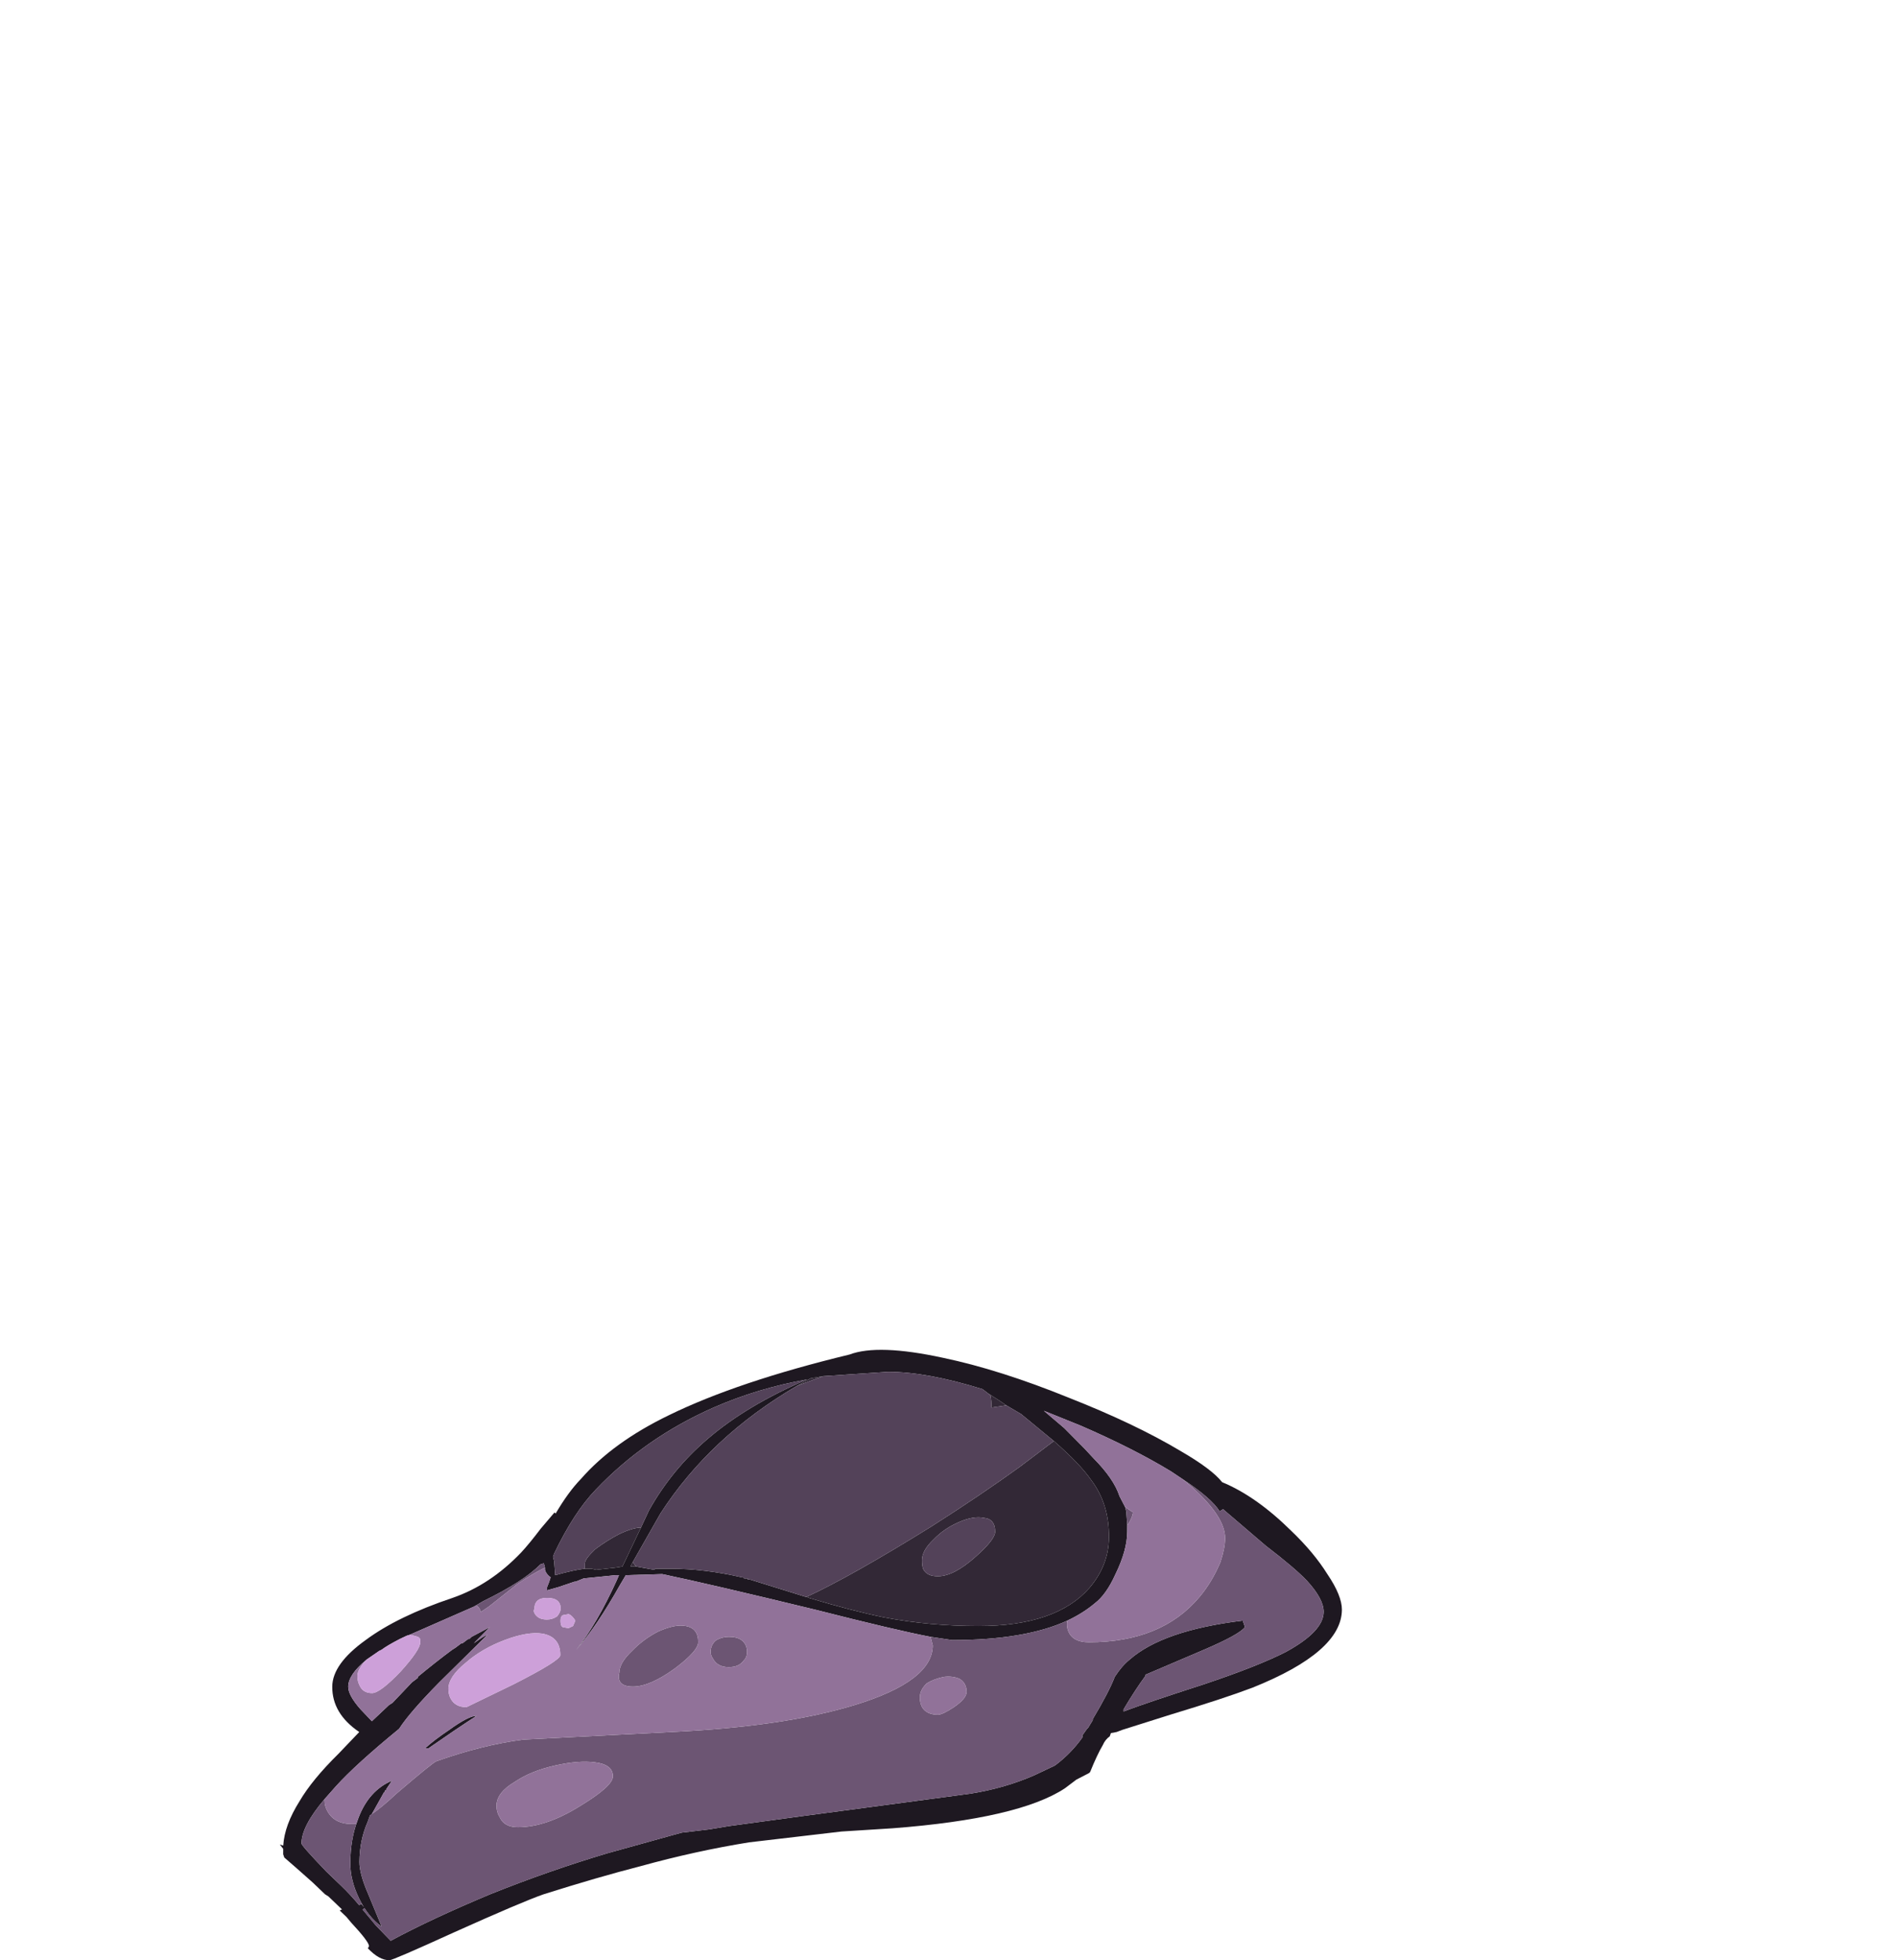 <?xml version="1.0" encoding="UTF-8" standalone="no"?>
<svg xmlns:ffdec="https://www.free-decompiler.com/flash" xmlns:xlink="http://www.w3.org/1999/xlink" ffdec:objectType="frame" height="677.45px" width="655.85px" xmlns="http://www.w3.org/2000/svg">
  <g transform="matrix(1.0, 0.0, 0.0, 1.0, 271.9, 618.9)">
    <use ffdec:characterId="61" ffdec:characterName="a_Tentacle05" height="197.4" transform="matrix(1.125, 0.0, -0.008, 1.068, -173.876, -152.278)" width="325.85" xlink:href="#sprite0"/>
  </g>
  <defs>
    <g id="sprite0" transform="matrix(1.0, 0.0, 0.0, 1.0, 219.1, 104.65)">
      <use ffdec:characterId="60" height="28.2" transform="matrix(7.0, 0.0, 0.0, 7.0, -219.1, -104.65)" width="46.55" xlink:href="#shape0"/>
    </g>
    <g id="shape0" transform="matrix(1.0, 0.0, 0.0, 1.0, 31.3, 14.95)">
      <path d="M9.95 -8.85 Q11.45 -8.2 13.0 -6.6 14.0 -5.6 14.6 -4.6 15.25 -3.6 15.25 -2.95 15.25 -1.0 11.35 0.65 10.1 1.15 7.75 1.9 L5.65 2.6 5.4 2.7 5.15 2.75 5.1 2.9 Q4.9 3.05 4.8 3.3 4.55 3.75 4.25 4.55 L4.2 4.6 3.65 4.9 3.15 5.3 Q1.15 6.7 -4.4 7.15 L-6.65 7.3 -10.7 7.8 Q-13.05 8.2 -15.45 8.9 -17.3 9.4 -19.7 10.2 -20.65 10.55 -23.6 11.95 -26.3 13.25 -26.45 13.25 -26.9 13.25 -27.4 12.7 L-27.35 12.6 Q-27.35 12.4 -28.15 11.5 L-28.35 11.25 -28.65 10.95 -28.55 10.9 -29.15 10.3 -29.3 10.2 -29.85 9.65 Q-30.6 8.95 -31.1 8.5 L-31.15 8.35 -31.15 8.1 -31.3 7.9 -31.15 7.95 Q-31.1 7.0 -30.45 5.9 -29.9 4.9 -28.75 3.7 L-27.85 2.7 Q-29.05 1.85 -29.05 0.6 -29.05 -0.45 -27.6 -1.55 -26.2 -2.65 -23.8 -3.5 -22.15 -4.1 -20.8 -5.6 -20.45 -6.0 -19.95 -6.7 L-19.35 -7.45 -19.3 -7.4 Q-18.75 -8.4 -18.2 -9.0 -16.8 -10.7 -14.35 -11.95 -11.35 -13.5 -6.45 -14.75 -5.2 -15.25 -2.35 -14.6 0.15 -14.05 3.2 -12.75 6.1 -11.55 8.1 -10.3 9.5 -9.45 9.95 -8.85 M-29.35 5.8 Q-30.35 7.05 -30.35 7.85 -30.35 7.95 -29.25 9.15 L-28.6 9.8 Q-28.2 10.2 -27.8 10.7 L-27.7 10.65 -27.55 10.85 -27.65 10.9 -27.05 11.65 -26.4 12.35 Q-24.65 11.35 -22.05 10.2 -19.45 9.1 -16.9 8.3 L-14.0 7.45 -13.65 7.35 -12.45 7.2 -11.6 7.05 Q-8.5 6.6 -4.9 6.1 L-1.0 5.55 Q0.5 5.3 1.8 4.7 2.2 4.5 2.7 4.25 3.4 3.7 3.9 2.95 L3.9 2.85 4.1 2.55 4.15 2.5 4.35 2.15 4.35 2.1 Q5.05 0.85 5.3 0.15 5.6 -0.35 5.95 -0.65 7.4 -2.0 10.9 -2.45 L11.0 -2.15 Q10.75 -1.8 9.2 -1.1 L6.65 0.05 6.65 0.1 Q6.2 0.75 5.7 1.65 L5.7 1.75 Q6.7 1.35 9.2 0.5 11.6 -0.35 12.8 -1.0 14.45 -1.95 14.45 -2.85 14.45 -3.45 13.7 -4.3 13.15 -4.9 11.9 -5.9 L10.0 -7.6 9.85 -7.5 Q9.5 -8.1 8.2 -9.0 L7.7 -9.35 Q6.05 -10.4 3.75 -11.45 L2.1 -12.15 3.0 -11.35 3.9 -10.4 4.3 -9.95 Q5.2 -9.0 5.45 -8.2 L5.7 -7.7 5.75 -7.5 5.8 -6.85 5.8 -6.55 Q5.8 -5.7 5.3 -4.6 4.9 -3.65 4.4 -3.25 3.9 -2.8 3.2 -2.45 1.35 -1.55 -1.85 -1.55 L-2.8 -1.7 Q-4.3 -2.0 -7.85 -2.95 -12.55 -4.15 -14.6 -4.6 L-16.2 -4.55 -16.45 -4.1 Q-17.45 -2.2 -18.35 -1.1 -17.45 -2.3 -16.6 -4.3 L-16.5 -4.55 -16.65 -4.55 -18.05 -4.4 -18.4 -4.25 -18.45 -4.25 -19.15 -4.0 -19.65 -3.85 -19.65 -4.0 Q-19.55 -4.25 -19.5 -4.45 -19.7 -4.6 -19.75 -4.8 L-19.75 -4.9 -19.8 -5.1 -19.95 -5.05 Q-20.7 -4.25 -22.45 -3.35 L-22.85 -3.1 -25.55 -1.85 -25.65 -1.8 -25.8 -1.75 -26.1 -1.6 Q-26.65 -1.3 -26.9 -1.1 L-27.0 -1.05 -27.55 -0.65 Q-28.35 0.05 -28.35 0.6 -28.35 1.0 -27.8 1.65 L-27.3 2.2 -26.55 1.45 -26.4 1.35 -25.55 0.4 -25.3 0.2 -25.3 0.15 Q-24.5 -0.55 -23.8 -1.1 L-23.65 -1.2 -23.4 -1.4 -23.35 -1.4 -23.1 -1.6 -23.05 -1.6 -22.95 -1.7 -22.15 -2.15 -22.85 -1.4 Q-22.4 -1.75 -22.25 -1.8 -22.35 -1.7 -24.35 0.4 -25.65 1.8 -26.1 2.55 -28.0 4.2 -28.85 5.2 L-29.35 5.8 M-27.35 6.55 L-27.45 6.85 Q-27.8 7.7 -27.8 8.7 -27.8 9.25 -27.4 10.2 L-26.8 11.7 Q-27.4 11.25 -27.8 10.4 -28.2 9.55 -28.2 8.75 -28.2 7.65 -27.9 6.8 L-27.85 6.65 Q-27.4 5.4 -26.4 4.95 L-26.65 5.35 -26.65 5.4 -26.7 5.4 -26.7 5.45 -26.75 5.5 -27.3 6.55 -27.35 6.55 M2.55 -10.75 L1.1 -12.0 0.45 -12.4 0.1 -12.65 -0.35 -12.95 -0.6 -13.15 Q-3.05 -13.95 -4.75 -13.95 L-7.6 -13.75 -8.15 -13.65 -8.75 -13.3 Q-12.55 -10.95 -14.7 -7.4 L-15.9 -5.15 -16.0 -4.95 -15.75 -4.95 -14.95 -4.8 -14.9 -4.85 -14.25 -4.85 Q-12.75 -4.85 -11.1 -4.45 L-11.05 -4.45 -11.0 -4.4 -10.85 -4.4 -10.85 -4.35 -10.75 -4.35 -8.3 -3.55 -8.25 -3.55 -8.15 -3.5 Q-6.25 -2.9 -4.85 -2.6 -2.85 -2.2 -0.7 -2.2 2.7 -2.2 4.15 -3.95 5.0 -5.0 5.0 -6.3 5.0 -7.85 4.2 -8.95 3.7 -9.7 2.55 -10.75 M-15.55 -6.75 L-15.2 -7.55 Q-14.2 -9.45 -12.65 -10.85 -10.95 -12.4 -8.3 -13.6 -10.45 -13.2 -12.4 -12.3 -15.4 -10.9 -17.55 -8.5 -18.5 -7.45 -19.35 -5.55 L-19.4 -5.4 -19.35 -5.2 -19.3 -4.55 Q-18.45 -4.8 -18.0 -4.85 L-17.7 -4.85 -17.5 -4.8 -16.65 -4.9 -16.35 -4.95 -15.55 -6.75 M-24.95 3.45 Q-24.6 3.1 -23.9 2.6 -23.05 1.95 -22.7 1.95 -23.0 2.15 -23.7 2.65 L-24.8 3.45 -24.95 3.45" fill="#1e1821" fill-rule="evenodd" stroke="none"/>
      <path d="M8.2 -9.0 Q9.5 -8.1 9.85 -7.5 L10.0 -7.6 11.9 -5.9 Q13.15 -4.9 13.7 -4.3 14.45 -3.45 14.45 -2.85 14.45 -1.95 12.8 -1.0 11.6 -0.35 9.2 0.5 6.7 1.35 5.7 1.75 L5.7 1.65 Q6.2 0.75 6.65 0.1 L6.65 0.05 9.2 -1.1 Q10.75 -1.8 11.0 -2.15 L10.9 -2.45 Q7.4 -2.0 5.95 -0.65 5.6 -0.35 5.3 0.15 5.05 0.85 4.35 2.1 L4.35 2.15 4.15 2.5 4.1 2.55 3.9 2.85 3.9 2.95 Q3.4 3.7 2.7 4.25 2.2 4.5 1.8 4.7 0.5 5.3 -1.0 5.55 L-4.9 6.1 Q-8.5 6.6 -11.6 7.05 L-12.45 7.2 -13.65 7.35 -14.0 7.45 -16.9 8.3 Q-19.45 9.1 -22.05 10.2 -24.65 11.35 -26.4 12.35 L-27.05 11.65 -27.65 10.9 -27.55 10.85 -27.7 10.65 -27.8 10.7 Q-28.2 10.2 -28.6 9.8 L-29.25 9.15 Q-30.35 7.95 -30.35 7.85 -30.35 7.05 -29.35 5.8 L-29.35 5.85 Q-29.35 6.1 -29.25 6.3 -28.95 6.95 -28.15 6.95 L-27.95 6.95 -27.9 6.8 Q-28.2 7.65 -28.2 8.75 -28.2 9.55 -27.8 10.4 -27.4 11.25 -26.8 11.7 L-27.4 10.2 Q-27.8 9.25 -27.8 8.7 -27.8 7.7 -27.45 6.85 L-27.35 6.55 Q-26.85 6.2 -26.2 5.55 -24.6 4.1 -24.45 4.05 -22.45 3.3 -20.65 3.05 L-14.15 2.7 Q-9.2 2.45 -6.1 1.45 -2.7 0.35 -2.7 -1.3 L-2.8 -1.7 -1.85 -1.55 Q1.35 -1.55 3.2 -2.45 3.15 -2.2 3.25 -1.95 3.45 -1.45 4.15 -1.45 7.35 -1.45 9.0 -3.55 9.55 -4.25 9.9 -5.15 10.1 -5.8 10.1 -6.25 10.1 -7.25 8.6 -8.65 L8.2 -9.0 M-22.85 -3.1 L-22.45 -3.35 Q-20.7 -4.25 -19.95 -5.05 L-19.8 -5.1 -19.75 -4.9 Q-20.25 -4.65 -20.95 -4.15 L-22.2 -3.1 -22.55 -2.85 Q-22.6 -3.05 -22.75 -3.15 -22.8 -3.15 -22.85 -3.1 M5.7 -7.7 L6.05 -7.45 Q6.0 -7.15 5.8 -6.85 L5.75 -7.5 5.7 -7.7 M-14.75 -1.95 Q-14.0 -2.3 -13.55 -2.2 -13.0 -2.1 -13.0 -1.45 -13.0 -1.05 -14.0 -0.25 -15.1 0.6 -15.85 0.6 -16.35 0.6 -16.45 0.3 -16.5 0.15 -16.45 -0.05 -16.45 -0.5 -15.9 -1.05 -15.4 -1.6 -14.75 -1.95 M-12.35 -0.7 Q-12.45 -0.85 -12.45 -1.0 -12.45 -1.35 -12.2 -1.55 -11.95 -1.7 -11.65 -1.7 -11.3 -1.7 -11.1 -1.55 -10.85 -1.35 -10.85 -1.0 -10.85 -0.75 -11.0 -0.6 -11.2 -0.3 -11.65 -0.3 -12.15 -0.3 -12.35 -0.7 M-21.8 6.1 Q-21.8 6.4 -21.65 6.65 -21.45 7.1 -20.85 7.1 -19.6 7.1 -18.1 6.1 -16.7 5.2 -16.7 4.75 -16.7 4.2 -17.5 4.1 -18.2 4.0 -19.25 4.25 -20.3 4.5 -21.0 5.0 -21.8 5.5 -21.8 6.1 M-2.45 1.9 Q-2.25 1.9 -1.75 1.55 -1.2 1.15 -1.2 0.85 -1.2 0.45 -1.5 0.25 -1.8 0.1 -2.2 0.15 -2.65 0.25 -2.95 0.45 -3.25 0.75 -3.25 1.1 -3.25 1.35 -3.15 1.55 -2.95 1.9 -2.45 1.9" fill="#6c5573" fill-rule="evenodd" stroke="none"/>
      <path d="M0.45 -12.4 L-0.2 -12.3 Q-0.2 -12.6 -0.25 -12.85 L-0.35 -12.95 0.1 -12.65 0.45 -12.4 M-7.6 -13.75 L-8.75 -13.3 -8.15 -13.65 -7.6 -13.75 M-15.9 -5.15 L-15.75 -4.95 -16.0 -4.95 -15.9 -5.15 M-8.25 -3.55 Q-6.3 -4.5 -2.8 -6.8 -0.65 -8.25 1.05 -9.55 L2.55 -10.75 Q3.7 -9.7 4.2 -8.95 5.0 -7.85 5.0 -6.3 5.0 -5.0 4.15 -3.95 2.7 -2.2 -0.7 -2.2 -2.85 -2.2 -4.85 -2.6 -6.25 -2.9 -8.15 -3.5 L-8.25 -3.55 M-18.0 -4.85 L-18.0 -5.1 Q-18.0 -5.3 -17.55 -5.75 -17.05 -6.15 -16.5 -6.45 -15.9 -6.75 -15.55 -6.75 L-16.35 -4.95 -16.65 -4.9 -17.5 -4.8 -17.7 -4.85 -18.0 -4.85 M-2.5 -4.5 Q-1.8 -4.5 -0.85 -5.4 0.0 -6.2 0.0 -6.55 0.0 -7.15 -0.5 -7.2 -0.95 -7.3 -1.6 -7.0 -2.25 -6.7 -2.7 -6.2 -3.2 -5.7 -3.2 -5.25 -3.2 -5.0 -3.15 -4.85 -3.0 -4.5 -2.5 -4.5" fill="#322836" fill-rule="evenodd" stroke="none"/>
      <path d="M8.2 -9.0 L8.6 -8.65 Q10.1 -7.25 10.1 -6.25 10.1 -5.8 9.9 -5.15 9.55 -4.25 9.0 -3.55 7.35 -1.45 4.15 -1.45 3.45 -1.45 3.25 -1.95 3.15 -2.2 3.2 -2.45 3.9 -2.8 4.4 -3.25 4.9 -3.65 5.3 -4.6 5.8 -5.7 5.8 -6.55 L5.8 -6.85 Q6.0 -7.15 6.05 -7.45 L5.7 -7.7 5.45 -8.2 Q5.2 -9.0 4.3 -9.95 L3.9 -10.4 3.0 -11.35 2.1 -12.15 3.75 -11.45 Q6.05 -10.4 7.7 -9.35 L8.2 -9.0 M-2.8 -1.7 L-2.7 -1.3 Q-2.7 0.35 -6.1 1.45 -9.2 2.45 -14.15 2.7 L-20.65 3.05 Q-22.45 3.3 -24.45 4.05 -24.6 4.1 -26.2 5.55 -26.85 6.2 -27.35 6.55 L-27.3 6.55 -26.75 5.5 -26.7 5.45 -26.7 5.4 -26.65 5.4 -26.65 5.35 -26.4 4.95 Q-27.4 5.4 -27.85 6.65 L-27.9 6.8 -27.95 6.95 -28.15 6.95 Q-28.95 6.95 -29.25 6.3 -29.35 6.1 -29.35 5.85 L-29.35 5.8 -28.85 5.2 Q-28.0 4.2 -26.1 2.55 -25.65 1.8 -24.35 0.4 -22.35 -1.7 -22.25 -1.8 -22.4 -1.75 -22.85 -1.4 L-22.15 -2.15 -22.95 -1.7 -23.05 -1.6 -23.1 -1.6 -23.35 -1.4 -23.4 -1.4 -23.65 -1.2 -23.8 -1.1 Q-24.5 -0.55 -25.3 0.15 L-25.3 0.2 -25.55 0.4 -26.4 1.35 -26.55 1.45 -27.3 2.2 -27.8 1.65 Q-28.35 1.0 -28.35 0.6 -28.35 0.05 -27.55 -0.65 -27.95 -0.2 -27.95 0.1 -27.95 0.35 -27.85 0.55 -27.7 0.9 -27.3 0.9 -26.95 0.9 -26.05 -0.1 -25.2 -1.1 -25.2 -1.45 -25.2 -1.65 -25.25 -1.65 L-25.3 -1.7 -25.65 -1.8 -25.55 -1.85 -22.85 -3.1 Q-22.8 -3.15 -22.75 -3.15 -22.6 -3.05 -22.55 -2.85 L-22.2 -3.1 -20.95 -4.15 Q-20.25 -4.65 -19.75 -4.9 L-19.75 -4.8 Q-19.7 -4.6 -19.5 -4.45 -19.55 -4.25 -19.65 -4.0 L-19.65 -3.85 -19.15 -4.0 -18.45 -4.25 -18.4 -4.25 -18.05 -4.4 -16.65 -4.55 -16.5 -4.55 -16.6 -4.3 Q-17.45 -2.3 -18.35 -1.1 -17.45 -2.2 -16.45 -4.1 L-16.2 -4.55 -14.6 -4.6 Q-12.55 -4.15 -7.85 -2.95 -4.3 -2.0 -2.8 -1.7 M-19.05 -0.85 Q-19.05 -1.7 -19.85 -1.85 -20.5 -1.95 -21.5 -1.55 -22.5 -1.15 -23.2 -0.5 -23.95 0.15 -23.95 0.7 -23.95 0.95 -23.85 1.15 -23.65 1.55 -23.15 1.55 L-21.1 0.5 Q-19.05 -0.6 -19.05 -0.85 M-19.2 -2.65 Q-19.05 -2.85 -19.05 -3.0 -19.05 -3.5 -19.65 -3.5 -20.2 -3.5 -20.2 -3.0 -20.25 -2.9 -20.2 -2.8 -20.05 -2.5 -19.65 -2.5 -19.4 -2.5 -19.2 -2.65 M-18.4 -2.45 Q-18.55 -2.7 -18.7 -2.75 L-18.95 -2.7 Q-19.05 -2.65 -19.05 -2.45 -19.05 -2.2 -18.95 -2.15 L-18.7 -2.1 -18.5 -2.2 -18.4 -2.45 M-12.35 -0.7 Q-12.15 -0.3 -11.65 -0.3 -11.2 -0.3 -11.0 -0.6 -10.85 -0.75 -10.85 -1.0 -10.85 -1.35 -11.1 -1.55 -11.3 -1.7 -11.65 -1.7 -11.95 -1.7 -12.2 -1.55 -12.45 -1.35 -12.45 -1.0 -12.45 -0.85 -12.35 -0.7 M-14.75 -1.95 Q-15.4 -1.6 -15.9 -1.05 -16.45 -0.5 -16.45 -0.05 -16.5 0.15 -16.45 0.3 -16.35 0.6 -15.85 0.6 -15.1 0.6 -14.0 -0.25 -13.0 -1.05 -13.0 -1.45 -13.0 -2.1 -13.55 -2.2 -14.0 -2.3 -14.75 -1.95 M-2.45 1.9 Q-2.95 1.9 -3.15 1.55 -3.25 1.35 -3.25 1.1 -3.25 0.75 -2.95 0.45 -2.65 0.25 -2.2 0.15 -1.8 0.1 -1.5 0.25 -1.2 0.45 -1.2 0.85 -1.2 1.15 -1.75 1.55 -2.25 1.9 -2.45 1.9 M-21.8 6.1 Q-21.8 5.5 -21.0 5.0 -20.3 4.5 -19.25 4.25 -18.2 4.0 -17.5 4.1 -16.7 4.2 -16.7 4.75 -16.7 5.2 -18.1 6.1 -19.6 7.1 -20.85 7.1 -21.45 7.1 -21.65 6.65 -21.8 6.4 -21.8 6.1 M-24.95 3.45 L-24.8 3.45 -23.7 2.65 Q-23.0 2.15 -22.7 1.95 -23.05 1.95 -23.9 2.6 -24.6 3.1 -24.95 3.45" fill="#917299" fill-rule="evenodd" stroke="none"/>
      <path d="M0.45 -12.4 L1.1 -12.0 2.55 -10.75 1.05 -9.55 Q-0.65 -8.25 -2.8 -6.8 -6.3 -4.5 -8.25 -3.55 L-8.3 -3.55 -10.75 -4.35 -10.85 -4.35 -10.85 -4.4 -11.0 -4.4 -11.05 -4.45 -11.1 -4.45 Q-12.75 -4.85 -14.25 -4.85 L-14.9 -4.85 -14.95 -4.8 -15.75 -4.95 -15.9 -5.15 -14.7 -7.4 Q-12.55 -10.95 -8.75 -13.3 L-7.6 -13.75 -4.75 -13.95 Q-3.05 -13.95 -0.6 -13.15 L-0.35 -12.95 -0.25 -12.85 Q-0.2 -12.6 -0.2 -12.3 L0.45 -12.4 M-18.0 -4.85 Q-18.45 -4.8 -19.3 -4.55 L-19.35 -5.2 -19.4 -5.4 -19.35 -5.55 Q-18.5 -7.45 -17.55 -8.5 -15.4 -10.9 -12.4 -12.3 -10.45 -13.2 -8.3 -13.6 -10.95 -12.4 -12.65 -10.85 -14.2 -9.45 -15.2 -7.55 L-15.55 -6.75 Q-15.9 -6.75 -16.5 -6.45 -17.05 -6.15 -17.55 -5.75 -18.0 -5.3 -18.0 -5.1 L-18.0 -4.85 M-2.5 -4.5 Q-3.0 -4.5 -3.15 -4.85 -3.2 -5.0 -3.2 -5.25 -3.2 -5.7 -2.7 -6.2 -2.25 -6.7 -1.6 -7.0 -0.95 -7.3 -0.5 -7.2 0.0 -7.15 0.0 -6.55 0.0 -6.2 -0.85 -5.4 -1.8 -4.5 -2.5 -4.5" fill="#534259" fill-rule="evenodd" stroke="none"/>
      <path d="M-27.55 -0.65 L-27.0 -1.05 -26.9 -1.1 Q-26.65 -1.3 -26.1 -1.6 L-25.8 -1.75 -25.65 -1.8 -25.3 -1.7 -25.25 -1.65 Q-25.2 -1.65 -25.2 -1.45 -25.2 -1.1 -26.05 -0.1 -26.95 0.9 -27.3 0.9 -27.7 0.9 -27.85 0.55 -27.95 0.35 -27.95 0.1 -27.95 -0.2 -27.55 -0.65 M-18.4 -2.45 L-18.5 -2.2 -18.7 -2.1 -18.95 -2.15 Q-19.05 -2.2 -19.05 -2.45 -19.05 -2.65 -18.95 -2.7 L-18.7 -2.75 Q-18.55 -2.7 -18.4 -2.45 M-19.2 -2.65 Q-19.4 -2.5 -19.65 -2.5 -20.05 -2.5 -20.2 -2.8 -20.25 -2.9 -20.2 -3.0 -20.2 -3.5 -19.65 -3.5 -19.05 -3.5 -19.05 -3.0 -19.05 -2.85 -19.2 -2.65 M-19.05 -0.85 Q-19.05 -0.6 -21.1 0.5 L-23.15 1.55 Q-23.65 1.55 -23.85 1.15 -23.95 0.95 -23.95 0.7 -23.95 0.15 -23.2 -0.5 -22.5 -1.15 -21.5 -1.55 -20.5 -1.95 -19.85 -1.85 -19.05 -1.7 -19.05 -0.85" fill="#cda0d9" fill-rule="evenodd" stroke="none"/>
    </g>
  </defs>
</svg>
